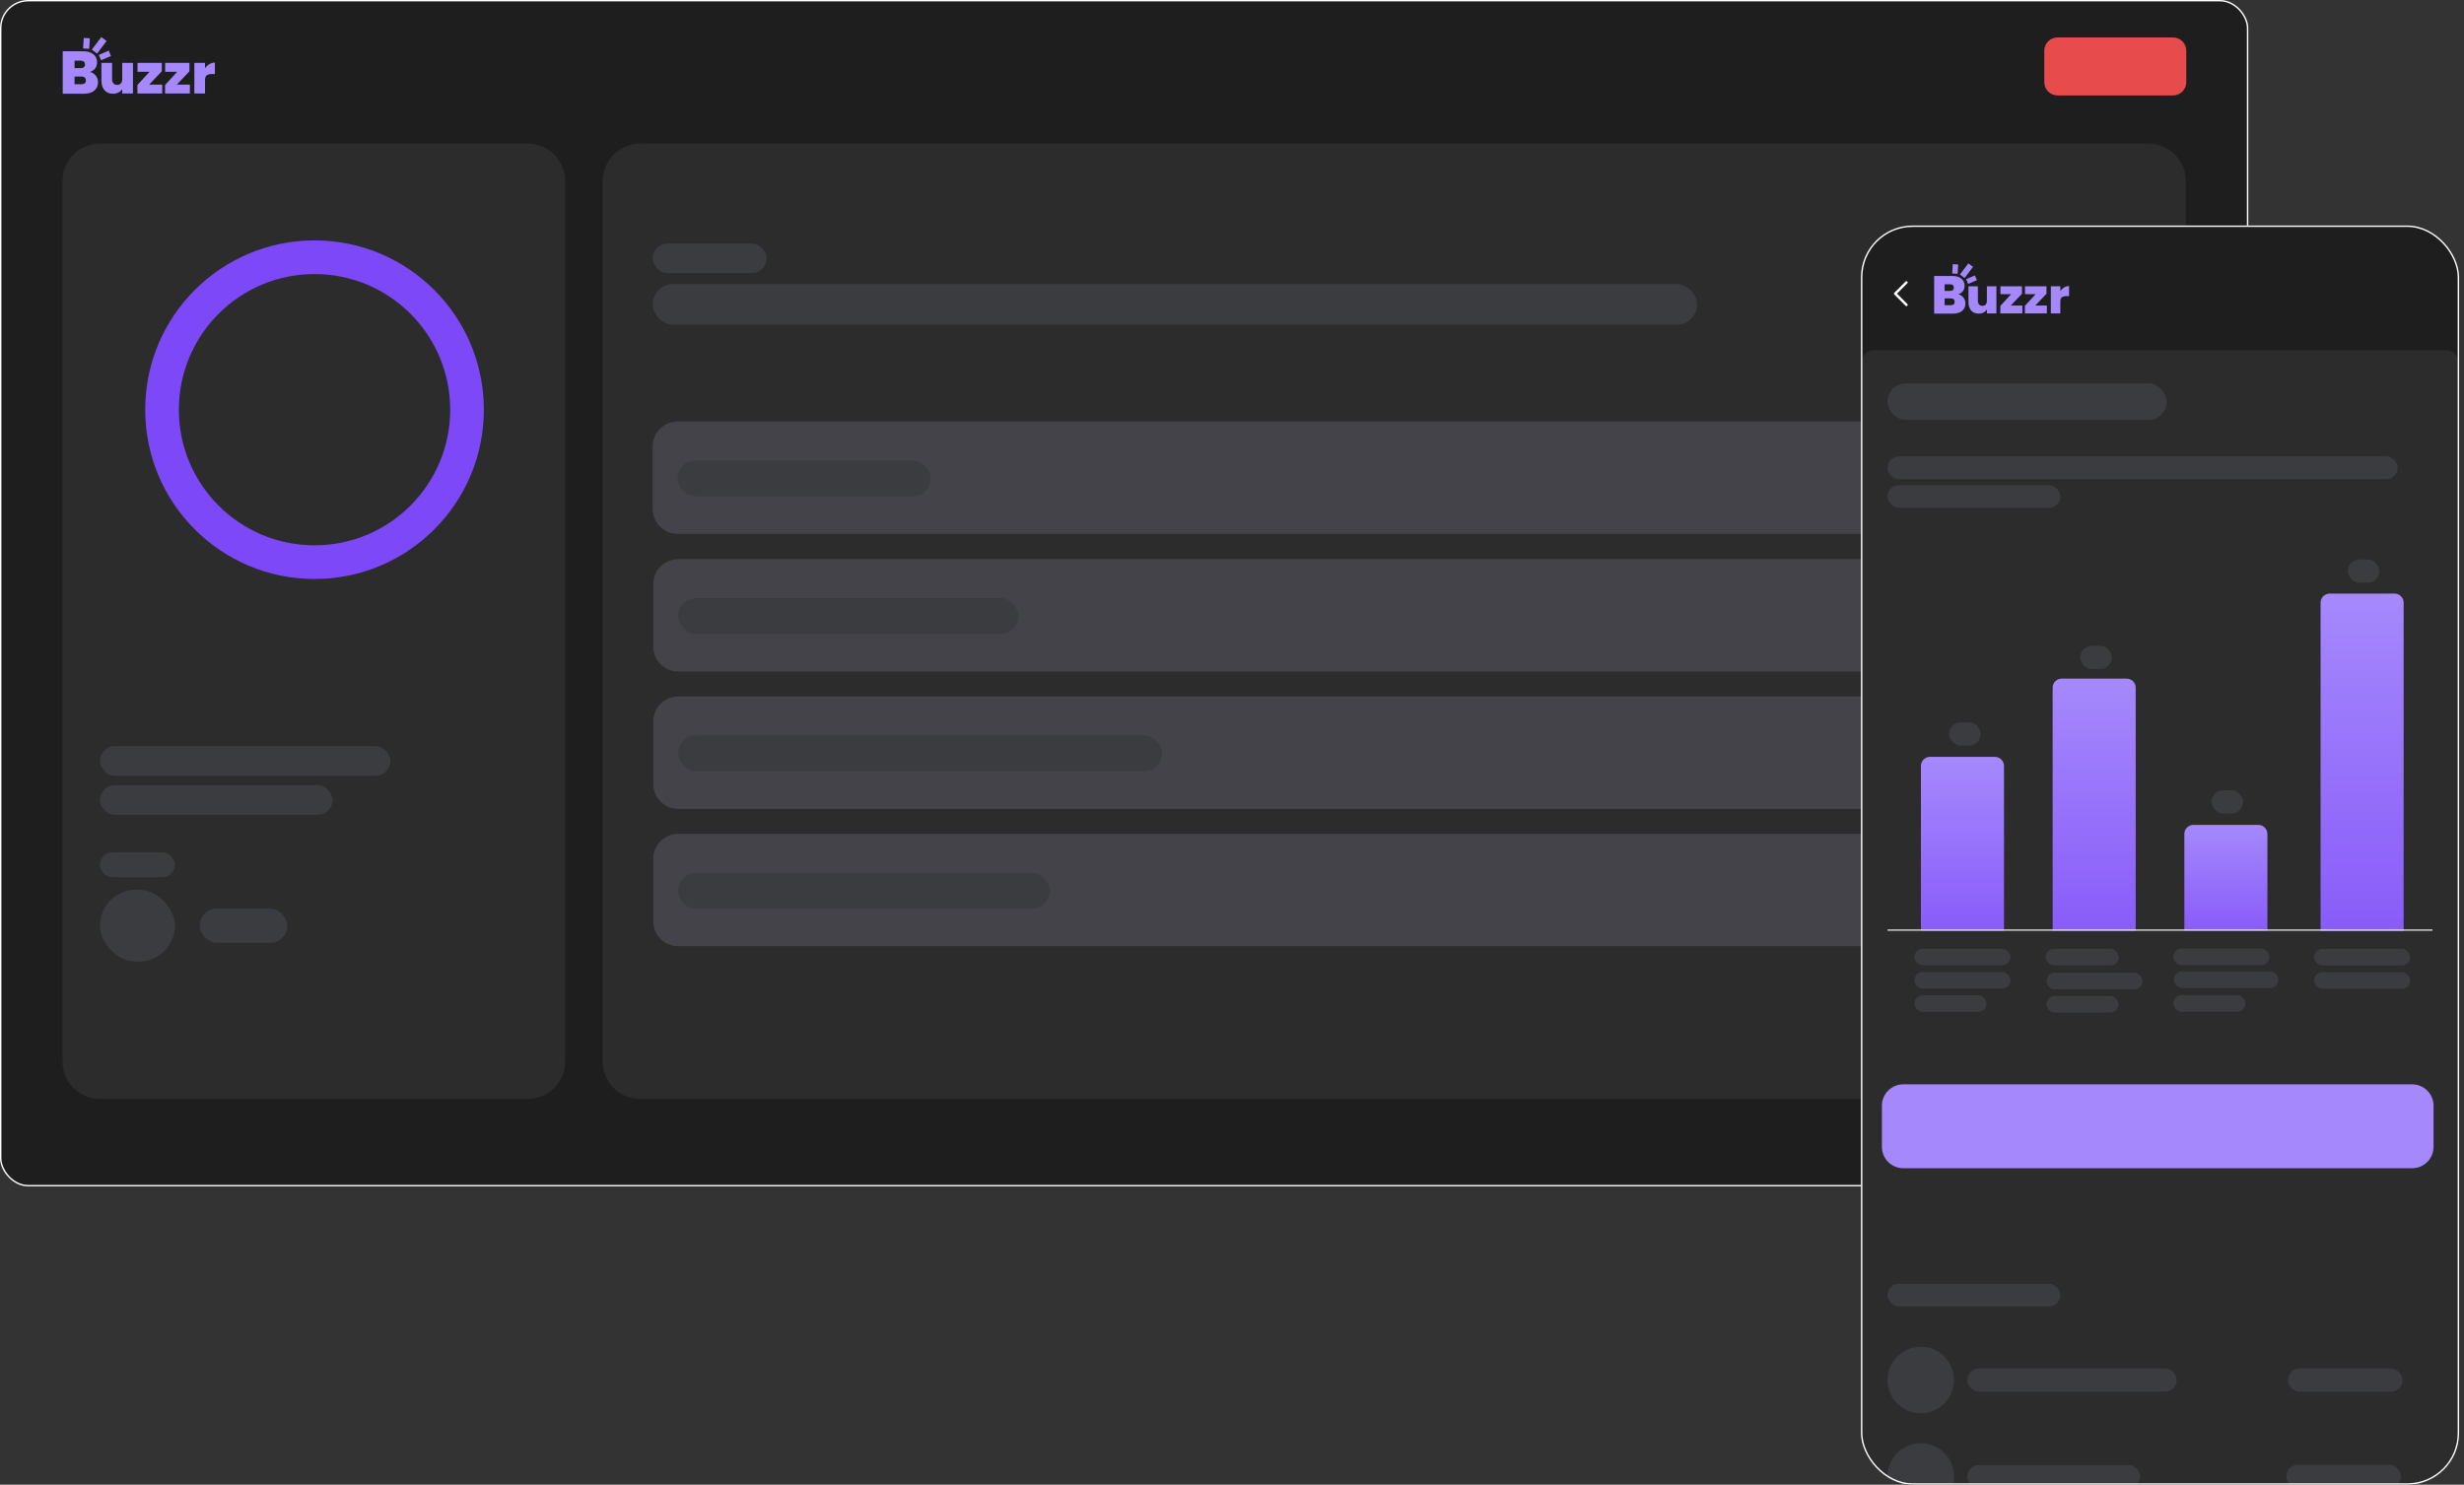 <svg width="448" height="270" viewBox="0 0 448 270" fill="none" xmlns="http://www.w3.org/2000/svg">
<rect x="0" y="0" width="448" height="270" fill="#333333" stroke="none"/>
<rect x="0.128" y="0.128" width="408.524" height="215.489" rx="4.998" fill="#1E1E1E"/>
<rect x="0.128" y="0.128" width="408.524" height="215.489" rx="4.998" stroke="white" stroke-width="0.256"/>
<path fill-rule="evenodd" clip-rule="evenodd" d="M19.376 7.46L18.423 6.739L16.698 9.019L17.651 9.74L19.376 7.46ZM16.339 6.969L15.23 6.897L15.106 8.809L16.214 8.881L16.339 6.969ZM19.764 9.213L20.179 10.18L18.379 10.953L17.963 9.986L19.764 9.213ZM16.339 13.08C16.793 13.182 17.151 13.408 17.414 13.759C17.684 14.103 17.819 14.497 17.819 14.943C17.819 15.601 17.593 16.116 17.14 16.488C16.686 16.861 16.051 17.047 15.232 17.047H11.407V9.32H15.112C15.901 9.32 16.518 9.496 16.964 9.846C17.417 10.197 17.644 10.69 17.644 11.326C17.644 11.779 17.523 12.159 17.282 12.466C17.048 12.765 16.734 12.97 16.339 13.08ZM13.556 12.389H14.641C15.181 12.389 15.452 12.166 15.452 11.72C15.452 11.26 15.181 11.03 14.641 11.03H13.556V12.389ZM14.805 15.316C15.346 15.316 15.616 15.089 15.616 14.636C15.616 14.402 15.543 14.223 15.397 14.099C15.258 13.975 15.057 13.913 14.794 13.913H13.556V15.316H14.805ZM37.277 12.417C37.495 12.1 37.759 11.848 38.07 11.664C38.381 11.478 38.715 11.386 39.072 11.386V13.458H38.526C38.103 13.458 37.789 13.541 37.584 13.706C37.379 13.871 37.277 14.159 37.277 14.569V16.998H35.334V11.435H37.277V12.417ZM24.177 11.435V16.998H22.224V16.204C22.058 16.456 21.831 16.661 21.54 16.819C21.249 16.971 20.915 17.047 20.538 17.047C19.89 17.047 19.378 16.836 19.001 16.413C18.631 15.983 18.446 15.401 18.446 14.668V11.435H20.38V14.42C20.38 14.737 20.462 14.988 20.628 15.173C20.799 15.352 21.024 15.441 21.302 15.441C21.586 15.441 21.811 15.352 21.976 15.173C22.141 14.988 22.224 14.737 22.224 14.42V11.435H24.177ZM27.127 15.382H29.497V16.998H24.986V15.461L27.197 13.052H25.005V11.435H29.418V12.972L27.127 15.382ZM34.522 15.382H32.153L34.443 12.972V11.435H30.031V13.052H32.222L30.011 15.461V16.998H34.522V15.382Z" fill="#A589FC"/>
<path d="M371.686 9.222C371.686 7.892 372.764 6.813 374.095 6.813H395.097C396.428 6.813 397.507 7.892 397.507 9.222V14.944C397.507 16.274 396.428 17.353 395.097 17.353H374.095C372.764 17.353 371.686 16.274 371.686 14.944V9.222Z" fill="#E84B4B"/>
<path d="M11.355 32.929C11.355 29.166 14.406 26.116 18.169 26.116H95.95C99.713 26.116 102.763 29.166 102.763 32.929V193.035C102.763 196.798 99.713 199.848 95.95 199.848H18.169C14.406 199.848 11.355 196.798 11.355 193.035V32.929Z" fill="#2C2C2C"/>
<path d="M57.187 43.717C74.19 43.717 87.974 57.5 87.974 74.503C87.974 91.506 74.19 105.29 57.187 105.29C40.184 105.29 26.4 91.506 26.4 74.503C26.4 57.5 40.184 43.717 57.187 43.717ZM57.187 99.171C70.811 99.171 81.855 88.127 81.855 74.503C81.855 60.88 70.811 49.836 57.187 49.836C43.564 49.836 32.52 60.88 32.52 74.503C32.52 88.127 43.564 99.171 57.187 99.171Z" fill="#7D49F8"/>
<rect x="18.169" y="135.692" width="52.801" height="5.394" rx="2.697" fill="#3B3C3F"/>
<rect x="18.169" y="142.789" width="42.297" height="5.394" rx="2.697" fill="#3B3C3F"/>
<rect x="18.169" y="154.996" width="13.626" height="4.542" rx="2.271" fill="#3B3C3F"/>
<rect x="18.169" y="161.809" width="13.626" height="13.058" rx="6.529" fill="#3B3C3F"/>
<rect x="36.336" y="165.216" width="15.897" height="6.245" rx="3.123" fill="#3B3C3F"/>
<path d="M109.577 32.929C109.577 29.166 112.627 26.116 116.39 26.116H390.613C394.376 26.116 397.426 29.166 397.426 32.929V193.035C397.426 196.798 394.376 199.848 390.613 199.848H116.39C112.627 199.848 109.577 196.798 109.577 193.035V32.929Z" fill="#2C2C2C"/>
<rect x="118.66" y="44.284" width="20.723" height="5.394" rx="2.697" fill="#3B3C3F"/>
<rect x="118.66" y="51.665" width="189.913" height="7.381" rx="3.69" fill="#3B3C3F"/>
<path d="M118.66 81.188C118.66 78.68 120.694 76.646 123.202 76.646H383.8C386.308 76.646 388.342 78.68 388.342 81.188V92.543C388.342 95.052 386.308 97.085 383.8 97.085H123.202C120.694 97.085 118.66 95.052 118.66 92.543V81.188Z" fill="#434349"/>
<rect x="123.202" y="83.744" width="45.988" height="6.529" rx="3.265" fill="#3B3C3F"/>
<path d="M118.766 106.219C118.766 103.711 120.8 101.677 123.308 101.677H383.906C386.414 101.677 388.448 103.711 388.448 106.219V117.574C388.448 120.083 386.414 122.116 383.906 122.116H123.308C120.8 122.116 118.766 120.083 118.766 117.574V106.219Z" fill="#434349"/>
<rect x="123.308" y="108.775" width="61.885" height="6.529" rx="3.265" fill="#3B3C3F"/>
<path d="M118.766 131.201C118.766 128.692 120.8 126.659 123.308 126.659H383.906C386.414 126.659 388.448 128.692 388.448 131.201V142.556C388.448 145.064 386.414 147.098 383.906 147.098H123.308C120.8 147.098 118.766 145.064 118.766 142.556V131.201Z" fill="#434349"/>
<rect x="123.308" y="133.755" width="88.001" height="6.529" rx="3.265" fill="#3B3C3F"/>
<path d="M118.766 156.182C118.766 153.673 120.8 151.64 123.308 151.64H383.906C386.414 151.64 388.448 153.673 388.448 156.182V167.537C388.448 170.045 386.414 172.079 383.906 172.079H123.308C120.8 172.079 118.766 170.045 118.766 167.537V156.182Z" fill="#434349"/>
<rect x="123.308" y="158.736" width="67.562" height="6.529" rx="3.265" fill="#3B3C3F"/>
<g clip-path="url(#clip0_903_32862)">
<rect x="338.354" y="41.013" width="108.754" height="228.987" rx="9.399" fill="#1E1E1E"/>
<path fill-rule="evenodd" clip-rule="evenodd" d="M346.784 51.199C346.873 51.287 346.873 51.431 346.784 51.52L344.906 53.398L346.784 55.277C346.873 55.366 346.873 55.509 346.784 55.598C346.696 55.687 346.552 55.687 346.464 55.598L344.424 53.559C344.336 53.47 344.336 53.327 344.424 53.238L346.464 51.199C346.552 51.11 346.696 51.11 346.784 51.199Z" fill="white"/>
<path fill-rule="evenodd" clip-rule="evenodd" d="M358.728 48.534L357.883 47.895L356.354 49.917L357.199 50.556L358.728 48.534ZM356.035 48.099L355.052 48.035L354.942 49.731L355.925 49.795L356.035 48.099ZM359.072 50.089L359.44 50.947L357.844 51.632L357.476 50.774L359.072 50.089ZM356.036 53.518C356.437 53.609 356.755 53.81 356.988 54.121C357.228 54.425 357.348 54.775 357.348 55.17C357.348 55.754 357.147 56.211 356.745 56.541C356.343 56.871 355.78 57.037 355.054 57.037H351.662V50.184H354.947C355.647 50.184 356.194 50.34 356.59 50.651C356.991 50.962 357.192 51.399 357.192 51.963C357.192 52.365 357.085 52.702 356.871 52.974C356.664 53.239 356.386 53.421 356.036 53.518ZM353.567 52.906H354.529C355.009 52.906 355.248 52.708 355.248 52.313C355.248 51.905 355.009 51.7 354.529 51.7H353.567V52.906ZM354.675 55.501C355.154 55.501 355.394 55.3 355.394 54.898C355.394 54.691 355.329 54.532 355.2 54.422C355.077 54.312 354.898 54.257 354.665 54.257H353.567V55.501H354.675ZM374.603 52.931C374.797 52.649 375.031 52.426 375.307 52.262C375.582 52.098 375.878 52.016 376.195 52.016V53.854H375.711C375.336 53.854 375.058 53.927 374.876 54.074C374.694 54.22 374.603 54.475 374.603 54.839V56.993H372.88V52.06H374.603V52.931ZM362.986 52.06V56.993H361.254V56.289C361.107 56.512 360.905 56.694 360.647 56.835C360.389 56.969 360.093 57.037 359.759 57.037C359.185 57.037 358.73 56.849 358.396 56.474C358.068 56.093 357.904 55.577 357.904 54.926V52.06H359.618V54.707C359.618 54.988 359.692 55.211 359.838 55.375C359.991 55.533 360.19 55.612 360.436 55.612C360.688 55.612 360.888 55.533 361.034 55.375C361.181 55.211 361.254 54.988 361.254 54.707V52.06H362.986ZM365.602 55.56H367.704V56.993H363.703V55.63L365.664 53.493H363.721V52.06H367.633V53.423L365.602 55.56ZM372.16 55.56H370.059L372.09 53.423V52.06H368.177V53.493H370.12L368.16 55.63V56.993H372.16V55.56Z" fill="#A589FC"/>
<g clip-path="url(#clip1_903_32862)">
<path d="M338.354 66.087C338.354 64.752 339.437 63.67 340.771 63.67H444.692C446.026 63.67 447.108 64.752 447.108 66.087V383.285C447.108 384.62 446.026 385.702 444.692 385.702H340.771C339.437 385.702 338.354 384.62 338.354 383.285V66.087Z" fill="#2C2C2C"/>
<circle cx="349.23" cy="250.969" r="6.042" fill="#3B3C3F"/>
<rect x="357.688" y="248.854" width="38.064" height="4.229" rx="2.115" fill="#3B3C3F"/>
<rect x="415.993" y="248.854" width="20.845" height="4.229" rx="2.115" fill="#3B3C3F"/>
<circle cx="349.23" cy="268.49" r="6.042" fill="#3B3C3F"/>
<rect x="357.688" y="266.424" width="31.418" height="4.132" rx="2.066" fill="#3B3C3F"/>
<rect x="415.69" y="266.375" width="20.845" height="4.229" rx="2.115" fill="#3B3C3F"/>
</g>
<rect x="426.868" y="101.733" width="5.74" height="4.229" rx="2.115" fill="#3B3C3F"/>
<rect x="402.097" y="143.724" width="5.74" height="4.229" rx="2.115" fill="#3B3C3F"/>
<rect x="378.231" y="117.441" width="5.74" height="4.229" rx="2.115" fill="#3B3C3F"/>
<rect x="354.366" y="131.338" width="5.74" height="4.229" rx="2.115" fill="#3B3C3F"/>
<path d="M349.26 139.293C349.26 138.381 349.999 137.642 350.911 137.642H362.713C363.625 137.642 364.364 138.381 364.364 139.293V169.226H349.26V139.293Z" fill="url(#paint0_linear_903_32862)"/>
<rect x="348.082" y="172.528" width="17.461" height="3.021" rx="1.51" fill="#3B3C3F"/>
<rect x="348.082" y="176.758" width="17.461" height="3.021" rx="1.51" fill="#3B3C3F"/>
<rect x="348.082" y="180.987" width="13.095" height="3.021" rx="1.51" fill="#3B3C3F"/>
<path d="M373.206 125.066C373.206 124.153 373.945 123.414 374.858 123.414H386.659C387.571 123.414 388.311 124.153 388.311 125.066V169.242H373.206V125.066Z" fill="url(#paint1_linear_903_32862)"/>
<rect x="371.958" y="172.544" width="13.292" height="3.021" rx="1.51" fill="#3B3C3F"/>
<rect x="372.099" y="176.896" width="17.461" height="3.021" rx="1.51" fill="#3B3C3F"/>
<rect x="372.099" y="181.125" width="13.095" height="3.021" rx="1.51" fill="#3B3C3F"/>
<path d="M397.152 151.665C397.152 150.753 397.891 150.013 398.803 150.013H410.605C411.517 150.013 412.257 150.753 412.257 151.665V169.211H397.152V151.665Z" fill="url(#paint2_linear_903_32862)"/>
<rect x="395.148" y="172.514" width="17.461" height="3.021" rx="1.51" fill="#3B3C3F"/>
<rect x="395.229" y="176.652" width="19.032" height="3.021" rx="1.51" fill="#3B3C3F"/>
<rect x="395.148" y="180.972" width="13.095" height="3.021" rx="1.51" fill="#3B3C3F"/>
<path d="M421.923 109.601C421.923 108.689 422.663 107.949 423.575 107.949H435.377C436.289 107.949 437.028 108.689 437.028 109.601V169.259H421.923V109.601Z" fill="url(#paint3_linear_903_32862)"/>
<rect x="420.746" y="172.562" width="17.461" height="3.021" rx="1.51" fill="#3B3C3F"/>
<rect x="420.746" y="176.792" width="17.461" height="3.021" rx="1.51" fill="#3B3C3F"/>
<path d="M343.188 169.147H442.275" stroke="white" stroke-width="0.206"/>
<rect x="343.188" y="69.711" width="50.752" height="6.646" rx="3.323" fill="#3B3C3F"/>
<rect x="343.188" y="233.446" width="31.418" height="4.132" rx="2.066" fill="#3B3C3F"/>
<rect x="343.188" y="83.003" width="92.743" height="4.132" rx="2.066" fill="#3B3C3F"/>
<rect x="343.188" y="88.238" width="31.418" height="4.132" rx="2.066" fill="#3B3C3F"/>
<path d="M342.166 201.077C342.166 198.933 343.903 197.196 346.047 197.196H438.58C440.723 197.196 442.461 198.933 442.461 201.077V208.565C442.461 210.708 440.723 212.446 438.58 212.446H346.047C343.903 212.446 342.166 210.708 342.166 208.565V201.077Z" fill="#A589FC"/>
</g>
<rect x="338.483" y="41.141" width="108.498" height="228.731" rx="9.271" stroke="white" stroke-width="0.256"/>
<defs>
<linearGradient id="paint0_linear_903_32862" x1="356.812" y1="137.642" x2="356.812" y2="182.465" gradientUnits="userSpaceOnUse">
<stop stop-color="#A589FC"/>
<stop offset="1" stop-color="#7D49F8"/>
</linearGradient>
<linearGradient id="paint1_linear_903_32862" x1="380.758" y1="123.414" x2="380.758" y2="188.452" gradientUnits="userSpaceOnUse">
<stop stop-color="#A589FC"/>
<stop offset="1" stop-color="#7D49F8"/>
</linearGradient>
<linearGradient id="paint2_linear_903_32862" x1="404.704" y1="150.013" x2="404.704" y2="177.259" gradientUnits="userSpaceOnUse">
<stop stop-color="#A589FC"/>
<stop offset="1" stop-color="#7D49F8"/>
</linearGradient>
<linearGradient id="paint3_linear_903_32862" x1="429.476" y1="107.949" x2="429.476" y2="194.96" gradientUnits="userSpaceOnUse">
<stop stop-color="#A589FC"/>
<stop offset="1" stop-color="#7D49F8"/>
</linearGradient>
<clipPath id="clip0_903_32862">
<rect x="338.354" y="41.013" width="108.754" height="228.987" rx="9.399" fill="white"/>
</clipPath>
<clipPath id="clip1_903_32862">
<path d="M338.354 66.087C338.354 64.752 339.437 63.67 340.771 63.67H444.692C446.026 63.67 447.108 64.752 447.108 66.087V383.285C447.108 384.62 446.026 385.702 444.692 385.702H340.771C339.437 385.702 338.354 384.62 338.354 383.285V66.087Z" fill="white"/>
</clipPath>
</defs>
</svg>

